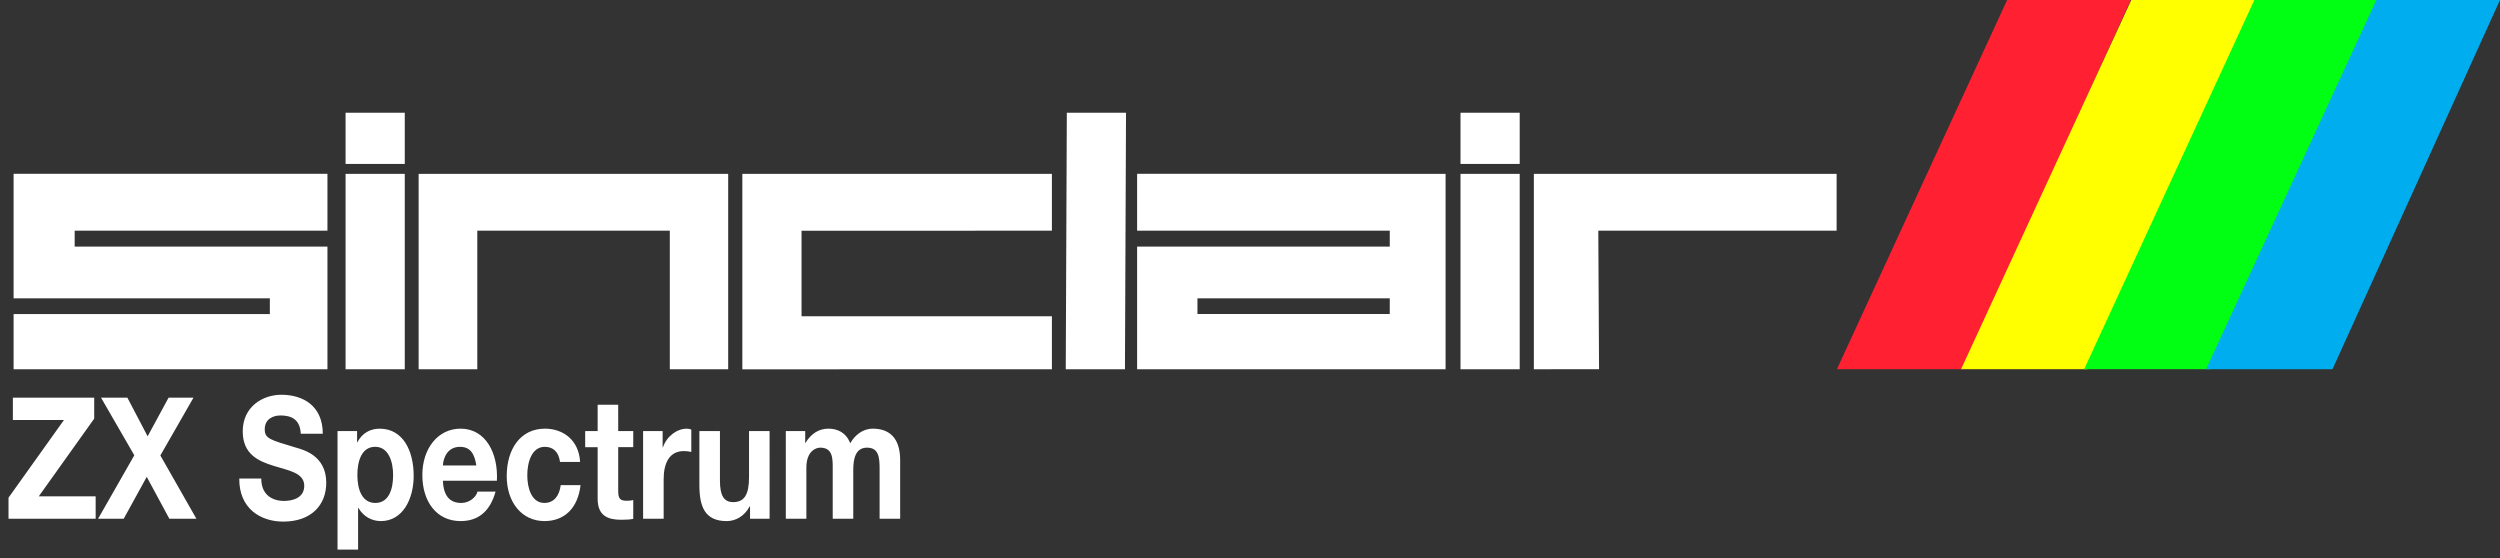 <?xml version="1.0" encoding="UTF-8" standalone="no"?>
<!-- Generator: Adobe Illustrator 13.0.0, SVG Export Plug-In . SVG Version: 6.00 Build 14948)  -->

<svg
   version="1.2"
   id="Ebene_1"
   x="0px"
   y="0px"
   width="447.927"
   height="100"
   viewBox="0 0 447.928 100"
   xml:space="preserve"
   sodipodi:docname="zxspectrum.svg"
   inkscape:version="1.2.1 (9c6d41e410, 2022-07-14)"
   xmlns:inkscape="http://www.inkscape.org/namespaces/inkscape"
   xmlns:sodipodi="http://sodipodi.sourceforge.net/DTD/sodipodi-0.dtd"
   xmlns="http://www.w3.org/2000/svg"
   xmlns:svg="http://www.w3.org/2000/svg"><rect x="0" y="0" width="447.928" height="100" fill="#333333" stroke="none"/><defs
     id="defs16050" /><sodipodi:namedview
     id="namedview16048"
     pagecolor="#505050"
     bordercolor="#ffffff"
     borderopacity="1"
     inkscape:showpageshadow="0"
     inkscape:pageopacity="0"
     inkscape:pagecheckerboard="1"
     inkscape:deskcolor="#505050"
     showgrid="false"
     inkscape:zoom="1.6861893"
     inkscape:cx="202.8242"
     inkscape:cy="46.851205"
     inkscape:window-width="1920"
     inkscape:window-height="1017"
     inkscape:window-x="-8"
     inkscape:window-y="-8"
     inkscape:window-maximized="1"
     inkscape:current-layer="Ebene_1"
     showguides="true"
     inkscape:lockguides="false" /><path
     id="path67620"
     style="fill:#ffffff;fill-opacity:1;stroke:none;stroke-width:2.317;stroke-linecap:round;stroke-linejoin:round;stroke-miterlimit:0;stroke-dasharray:none;stroke-opacity:1;paint-order:markers stroke fill"
     d="m 203.739,31.146 v 10.184 h 45.267 v 2.849 H 203.739 V 66.156 H 259.007 V 31.146 Z m 10.81,22.302 h 34.457 v 2.818 h -34.457 z m 71.955,12.708 H 274.824 V 31.146 h 54.245 v 10.184 h -42.7 z M 75.008,31.146 v 35.01 l 10.51,-1.4e-4 V 41.33 l 34.493,1.4e-4 v 24.826 l 10.459,6.1e-5 V 31.146 Z m 57.999,6.1e-5 v 10.2 15.319 9.491 0.016 l 55.463,-0.016 V 56.665 H 143.612 V 41.343 l 44.858,-0.012 V 31.146 Z M 61.917,66.156 V 31.146 h 10.606 v 35.011 z m 129.036,0 0.191,-45.959 h 10.606 l -0.191,45.959 z m 70.728,0 V 31.146 h 10.606 v 35.011 z m 0,-45.959 h 10.606 v 9.173 H 261.681 Z M 61.917,66.156 V 31.146 h 10.606 v 35.011 z m 0,-45.959 h 10.606 v 9.173 H 61.917 Z M 2.438,56.267 H 48.35 V 53.448 H 2.438 l 2e-7,-22.303 H 58.669 V 41.33 H 13.379 v 2.85 H 58.669 V 66.156 H 2.438 Z"
     sodipodi:nodetypes="ccccccccccccccccccccccccccccccccccccccccccccccccccccccccccccccccccccccccccccccccccccc" /><path
     style="fill:#ff2132;fill-opacity:1;stroke:none;stroke-width:0.925;stroke-linecap:round;stroke-linejoin:round;stroke-miterlimit:0;stroke-dasharray:none;stroke-opacity:1;paint-order:markers stroke fill"
     d="M 329.125,66.145 359.624,0 h 22.154 l -30.008,66.145 z"
     id="path67745" /><path
     style="fill:#ffff00;fill-opacity:1;stroke:none;stroke-width:0.925;stroke-linecap:round;stroke-linejoin:round;stroke-miterlimit:0;stroke-dasharray:none;stroke-opacity:1;paint-order:markers stroke fill"
     d="M 351.369,66.145 381.868,0 h 22.154 l -30.008,66.145 z"
     id="path68023" /><path
     style="fill:#00ff12;fill-opacity:1;stroke:none;stroke-width:0.925;stroke-linecap:round;stroke-linejoin:round;stroke-miterlimit:0;stroke-dasharray:none;stroke-opacity:1;paint-order:markers stroke fill"
     d="M 373.424,66.145 403.923,0 h 22.154 l -30.008,66.145 z"
     id="path68163" /><path
     style="fill:#00adef;fill-opacity:1;stroke:none;stroke-width:0.925;stroke-linecap:round;stroke-linejoin:round;stroke-miterlimit:0;stroke-dasharray:none;stroke-opacity:1;paint-order:markers stroke fill"
     d="M 395.274,66.145 425.773,0 h 22.154 l -30.008,66.145 z"
     id="path68303" /><path
     d="M 1.527,89.17 11.459,75.254 H 2.306 V 71.247 H 16.878 v 3.767 L 6.947,88.93 H 17.138 v 4.009 H 1.527 Z M 24.065,81.576 18.099,71.245 H 22.819 l 3.631,6.928 3.76,-6.928 h 4.46 l -5.938,10.36 6.456,11.334 h -4.849 l -4.046,-7.503 -4.123,7.503 h -4.592 z m 22.745,4.166 c 0,2.885 1.918,4.009 4.096,4.009 1.428,0 3.607,-0.485 3.607,-2.705 0,-2.339 -2.775,-2.733 -5.498,-3.584 -2.748,-0.852 -5.523,-2.095 -5.523,-6.17 0,-4.435 3.579,-6.562 6.924,-6.562 3.864,0 7.417,1.973 7.417,6.988 h -3.942 c -0.129,-2.614 -1.712,-3.279 -3.656,-3.279 -1.298,0 -2.801,0.638 -2.801,2.461 0,1.674 0.883,1.882 5.524,3.28 1.348,0.395 5.497,1.397 5.497,6.319 0,3.979 -2.67,6.958 -7.702,6.958 -4.097,0 -7.936,-2.371 -7.883,-7.716 z M 60.476,77.232 h 3.502 v 2.006 h 0.053 c 0.88,-1.671 2.332,-2.43 3.993,-2.43 4.202,0 6.093,3.981 6.093,8.445 0,4.194 -1.97,8.112 -5.886,8.112 -1.608,0 -3.138,-0.822 -4.02,-2.37 h -0.052 v 7.477 h -3.683 z m 9.959,7.899 c 0,-2.491 -0.856,-5.075 -3.217,-5.075 -2.412,0 -3.188,2.524 -3.188,5.075 0,2.552 0.829,4.982 3.216,4.982 2.41,0 3.189,-2.429 3.189,-4.982 z m 8.923,1.002 c 0.104,2.735 1.245,3.981 3.293,3.981 1.477,0 2.67,-1.063 2.904,-2.035 h 3.24 c -1.037,3.705 -3.24,5.284 -6.275,5.284 -4.228,0 -6.846,-3.402 -6.846,-8.265 0,-4.711 2.776,-8.295 6.846,-8.295 4.563,0 6.769,4.499 6.51,9.329 z m 5.989,-2.733 c -0.336,-2.188 -1.141,-3.34 -2.93,-3.34 -2.334,0 -3.009,2.126 -3.06,3.34 z m 14.991,-0.639 c -0.235,-1.762 -1.193,-2.703 -2.724,-2.703 -2.36,0 -3.139,2.794 -3.139,5.102 0,2.25 0.751,4.952 3.06,4.952 1.711,0 2.696,-1.277 2.93,-3.187 h 3.551 c -0.466,4.161 -2.93,6.438 -6.456,6.438 -4.045,0 -6.77,-3.34 -6.77,-8.051 0,-4.891 2.489,-8.509 6.846,-8.509 3.166,0 6.069,1.945 6.302,5.959 z m 10.427,-5.529 h 2.696 v 2.886 h -2.696 v 7.778 c 0,1.459 0.311,1.827 1.555,1.827 0.39,0 0.752,-0.03 1.141,-0.125 v 3.372 c -0.621,0.125 -1.426,0.156 -2.152,0.156 -2.256,0 -4.227,-0.611 -4.227,-3.738 v -9.265 h -2.232 v -2.886 h 2.232 v -4.714 h 3.682 z m 4.46,0 h 3.501 v 2.919 h 0.052 c 0.674,-1.977 2.49,-3.342 4.28,-3.342 0.259,0 0.57,0.06 0.804,0.155 v 4.008 c -0.436,-0.101 -0.878,-0.152 -1.322,-0.151 -2.696,0 -3.631,2.277 -3.631,5.04 v 7.082 h -3.682 z m 22.665,15.707 h -3.502 v -2.187 h -0.078 c -0.934,1.762 -2.541,2.614 -4.098,2.614 -3.916,0 -4.902,-2.579 -4.902,-6.47 v -9.663 h 3.684 v 8.873 c 0,2.581 0.648,3.859 2.359,3.859 1.998,0 2.853,-1.307 2.853,-4.496 v -8.233 h 3.682 z m 2.905,-15.707 h 3.476 v 2.127 h 0.051 c 0.961,-1.614 2.36,-2.555 4.098,-2.555 1.686,0 3.189,0.729 3.916,2.616 0.778,-1.37 2.178,-2.616 4.045,-2.616 2.853,0 4.902,1.548 4.902,5.622 v 10.512 h -3.683 v -8.903 c 0,-2.094 -0.154,-3.828 -2.255,-3.828 -2.075,0 -2.464,2.006 -2.464,3.979 v 8.751 h -3.682 v -8.81 c 0,-1.826 0.104,-3.92 -2.232,-3.92 -0.726,0 -2.489,0.547 -2.489,3.617 v 9.114 h -3.682 z"
     style="fill:#ffffff;fill-opacity:1;stroke:none;stroke-width:3.054;stroke-dasharray:none;stroke-opacity:1;paint-order:markers stroke fill"
     id="path75005" /></svg>
